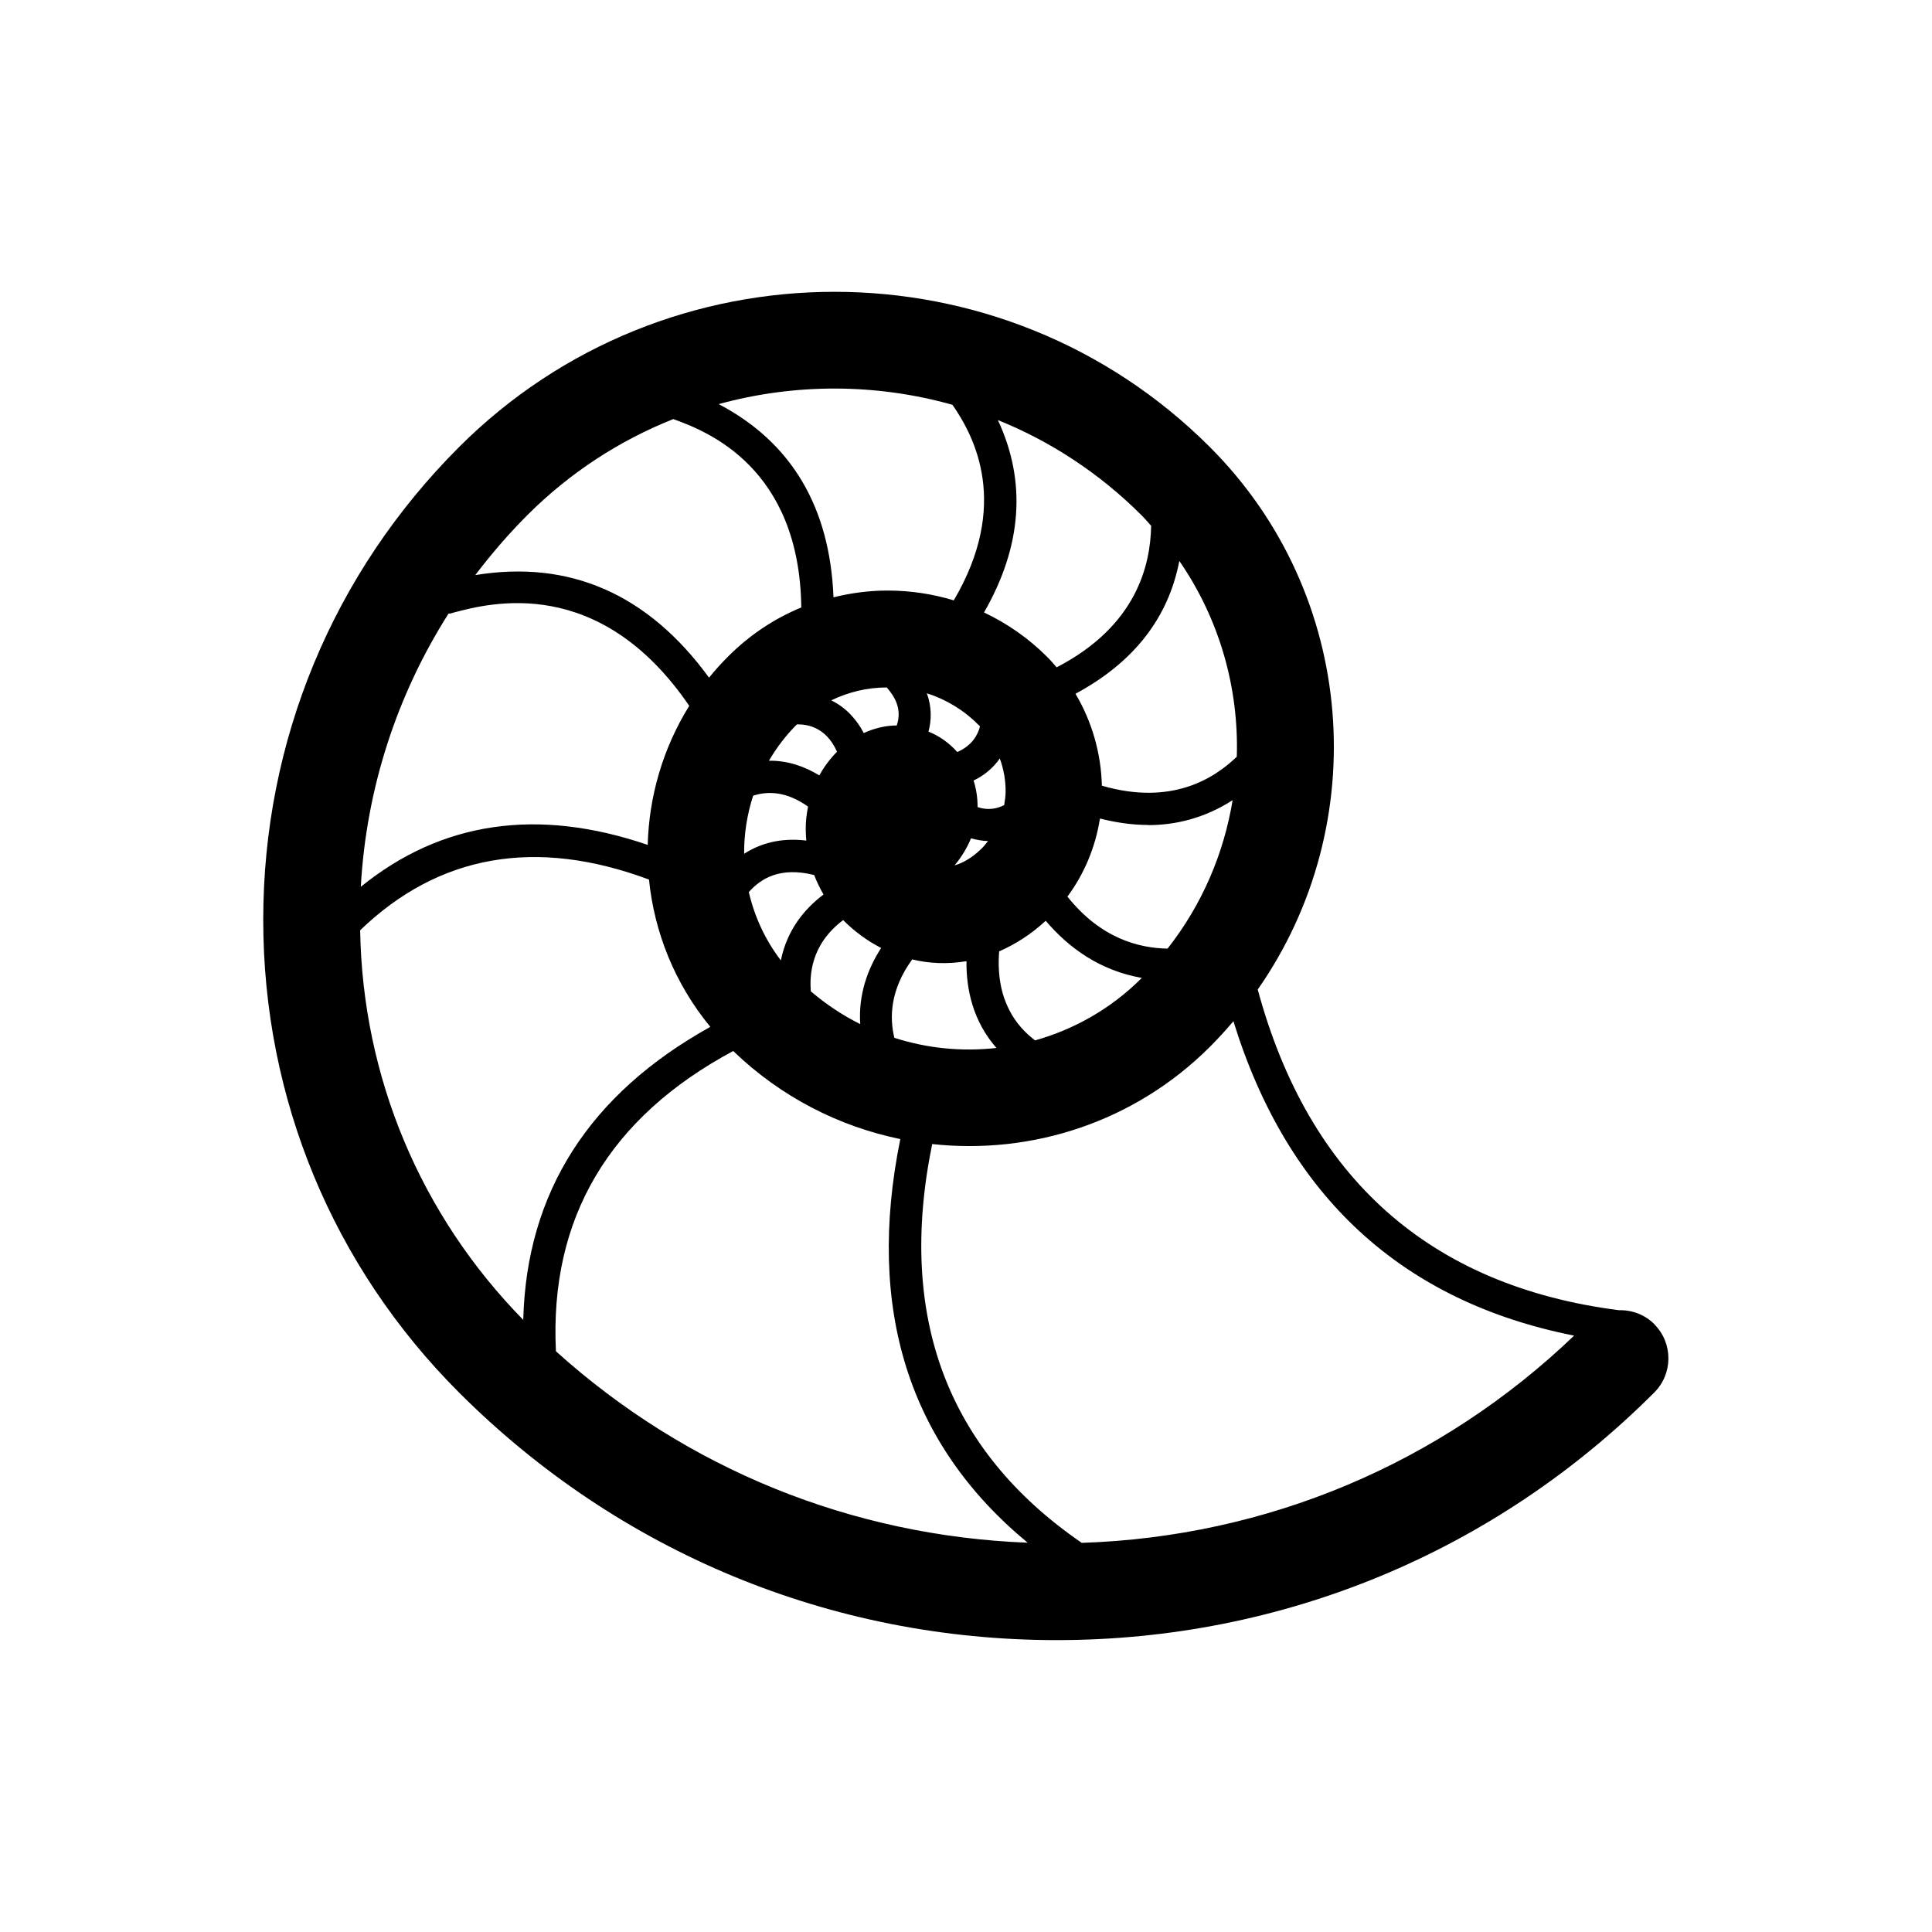 <?xml version="1.0" encoding="UTF-8"?>
<svg id="expanded" xmlns="http://www.w3.org/2000/svg" viewBox="0 0 120 120">
  <defs>
    <style>
      .cls-1 {
        stroke-width: 0px;
      }
    </style>
  </defs>
  <path class="cls-1" d="m102.76,82.25c-.61-.61-1.41-.89-2.2-.87-11.73-1.5-19.27-8.2-22.44-19.92,7.17-10.26,6.19-24.53-2.97-33.69-12.86-12.86-33.78-12.86-46.64,0-7.84,7.84-12.16,18.27-12.16,29.36s4.32,21.52,12.16,29.36c9.92,9.92,23.1,15.38,37.12,15.38s27.21-5.46,37.12-15.38c1.17-1.17,1.17-3.07,0-4.24Zm-4.98.7c-8.32,7.97-19.09,12.5-30.59,12.88-8.36-5.74-11.48-14.06-9.29-24.77,6.16.67,12.55-1.34,17.26-6.05.51-.51.99-1.04,1.45-1.58,3.35,10.85,10.45,17.41,21.17,19.53Zm-63.25.98c-.41-8.25,3.29-14.51,11.01-18.65,2.98,2.87,6.59,4.69,10.38,5.47-2.14,10.54.51,18.96,7.91,25.07-10.93-.42-21.19-4.58-29.3-11.89Zm5.71-31.45c-6.85-2.34-12.82-1.46-17.83,2.6.34-6.09,2.23-11.9,5.45-16.97.03,0,.07,0,.1,0l.21-.06c2.26-.6,9.05-2.39,14.64,5.79-1.64,2.64-2.5,5.63-2.58,8.64Zm14.83-9.79c.51.58.97,1.35.63,2.37-.69,0-1.39.17-2.05.47-.42-.8-1.06-1.56-2.02-2.03,1.06-.51,2.22-.8,3.43-.8Zm16.23,8.56c1.72,0,3.52-.43,5.26-1.55-.54,3.29-1.88,6.47-4.04,9.22-1.78-.03-4.15-.63-6.22-3.23,1.05-1.42,1.74-3.07,2.02-4.85.95.24,1.95.4,2.99.4Zm-24.79,4.16c.75-.85,1.95-1.59,4.06-1.06.16.42.36.82.58,1.21-1.22.92-2.27,2.23-2.65,4.09-.98-1.28-1.64-2.73-1.99-4.24Zm3.57-3.2c-1.23-.15-2.59,0-3.86.82-.01-1.22.18-2.44.56-3.61.91-.29,2.06-.28,3.41.68-.05.23-.08.47-.11.7-.05.47-.04.94,0,1.4Zm.28,9.37c-.07-.96-.03-2.9,2.01-4.43.73.73,1.52,1.3,2.36,1.73-.84,1.3-1.42,2.89-1.3,4.73-1.08-.54-2.11-1.22-3.06-2.03Zm11.74-14.47c.24.66.37,1.37.36,2.09,0,.28-.05.54-.09.81-.45.22-.99.34-1.65.12,0-.58-.08-1.13-.25-1.65.61-.29,1.18-.73,1.63-1.37Zm-1.23,5.69c-.44.41-.98.78-1.58.95.46-.55.79-1.12,1.02-1.68.34.09.69.16,1.06.17-.16.2-.31.39-.5.56Zm-5.32,11.66c-.3-1.24-.28-2.96,1.11-4.87,1.1.27,2.24.3,3.37.11-.02,1.79.42,3.74,1.86,5.39-2.13.24-4.29.03-6.34-.63Zm8.74.16c-1.14-.86-2.47-2.48-2.23-5.53,1.01-.44,1.98-1.06,2.87-1.88,0,0,.01-.01.02-.02,1.42,1.67,3.35,3.09,5.97,3.55,0,0-.01.01-.02.02-1.9,1.9-4.19,3.18-6.61,3.86Zm-3.51-19.6s.06.07.09.1c-.13.5-.47,1.18-1.41,1.59-.51-.57-1.12-1-1.79-1.27.19-.7.21-1.51-.1-2.38,1.19.38,2.29,1.04,3.2,1.96Zm-11.31,0s.02-.02.04-.03c.56,0,1.77.11,2.48,1.7-.43.43-.8.93-1.1,1.47-.89-.54-1.94-.93-3.13-.91.47-.8,1.03-1.55,1.71-2.23Zm27.35,1.98c-1.4,1.35-4.05,3.06-8.38,1.8-.05-2.02-.62-3.99-1.64-5.71,3.61-1.94,5.77-4.7,6.45-8.25,2.51,3.64,3.7,7.91,3.57,12.16Zm-5.32-14.33c-.05,2.39-.86,6.18-5.87,8.78-.2-.23-.39-.46-.61-.67-1.15-1.15-2.47-2.06-3.9-2.74,2.36-4.11,2.65-8.12.86-11.95,3.25,1.31,6.3,3.29,8.93,5.92.21.21.4.44.6.66Zm-12.35-7.54c1.41,2.02,3.58,6.24.09,12.16-1.31-.4-2.7-.61-4.11-.61-1.15,0-2.27.15-3.36.42-.22-5.6-2.61-9.63-7.13-12,4.74-1.3,9.77-1.29,14.51.04Zm-17.33.9c2.12.76,7.84,3.01,7.95,11.7-1.68.69-3.22,1.72-4.54,3.04-.42.42-.82.86-1.19,1.32-3.79-5.2-8.67-7.33-14.52-6.37.99-1.3,2.06-2.55,3.23-3.72,2.67-2.67,5.77-4.66,9.07-5.97Zm-19.46,31.76c4.88-4.71,10.91-5.78,17.95-3.16.33,3.27,1.6,6.47,3.81,9.15-7.51,4.17-11.42,10.27-11.62,18.2-6.39-6.52-9.97-15.07-10.13-24.18Z"/>
</svg>